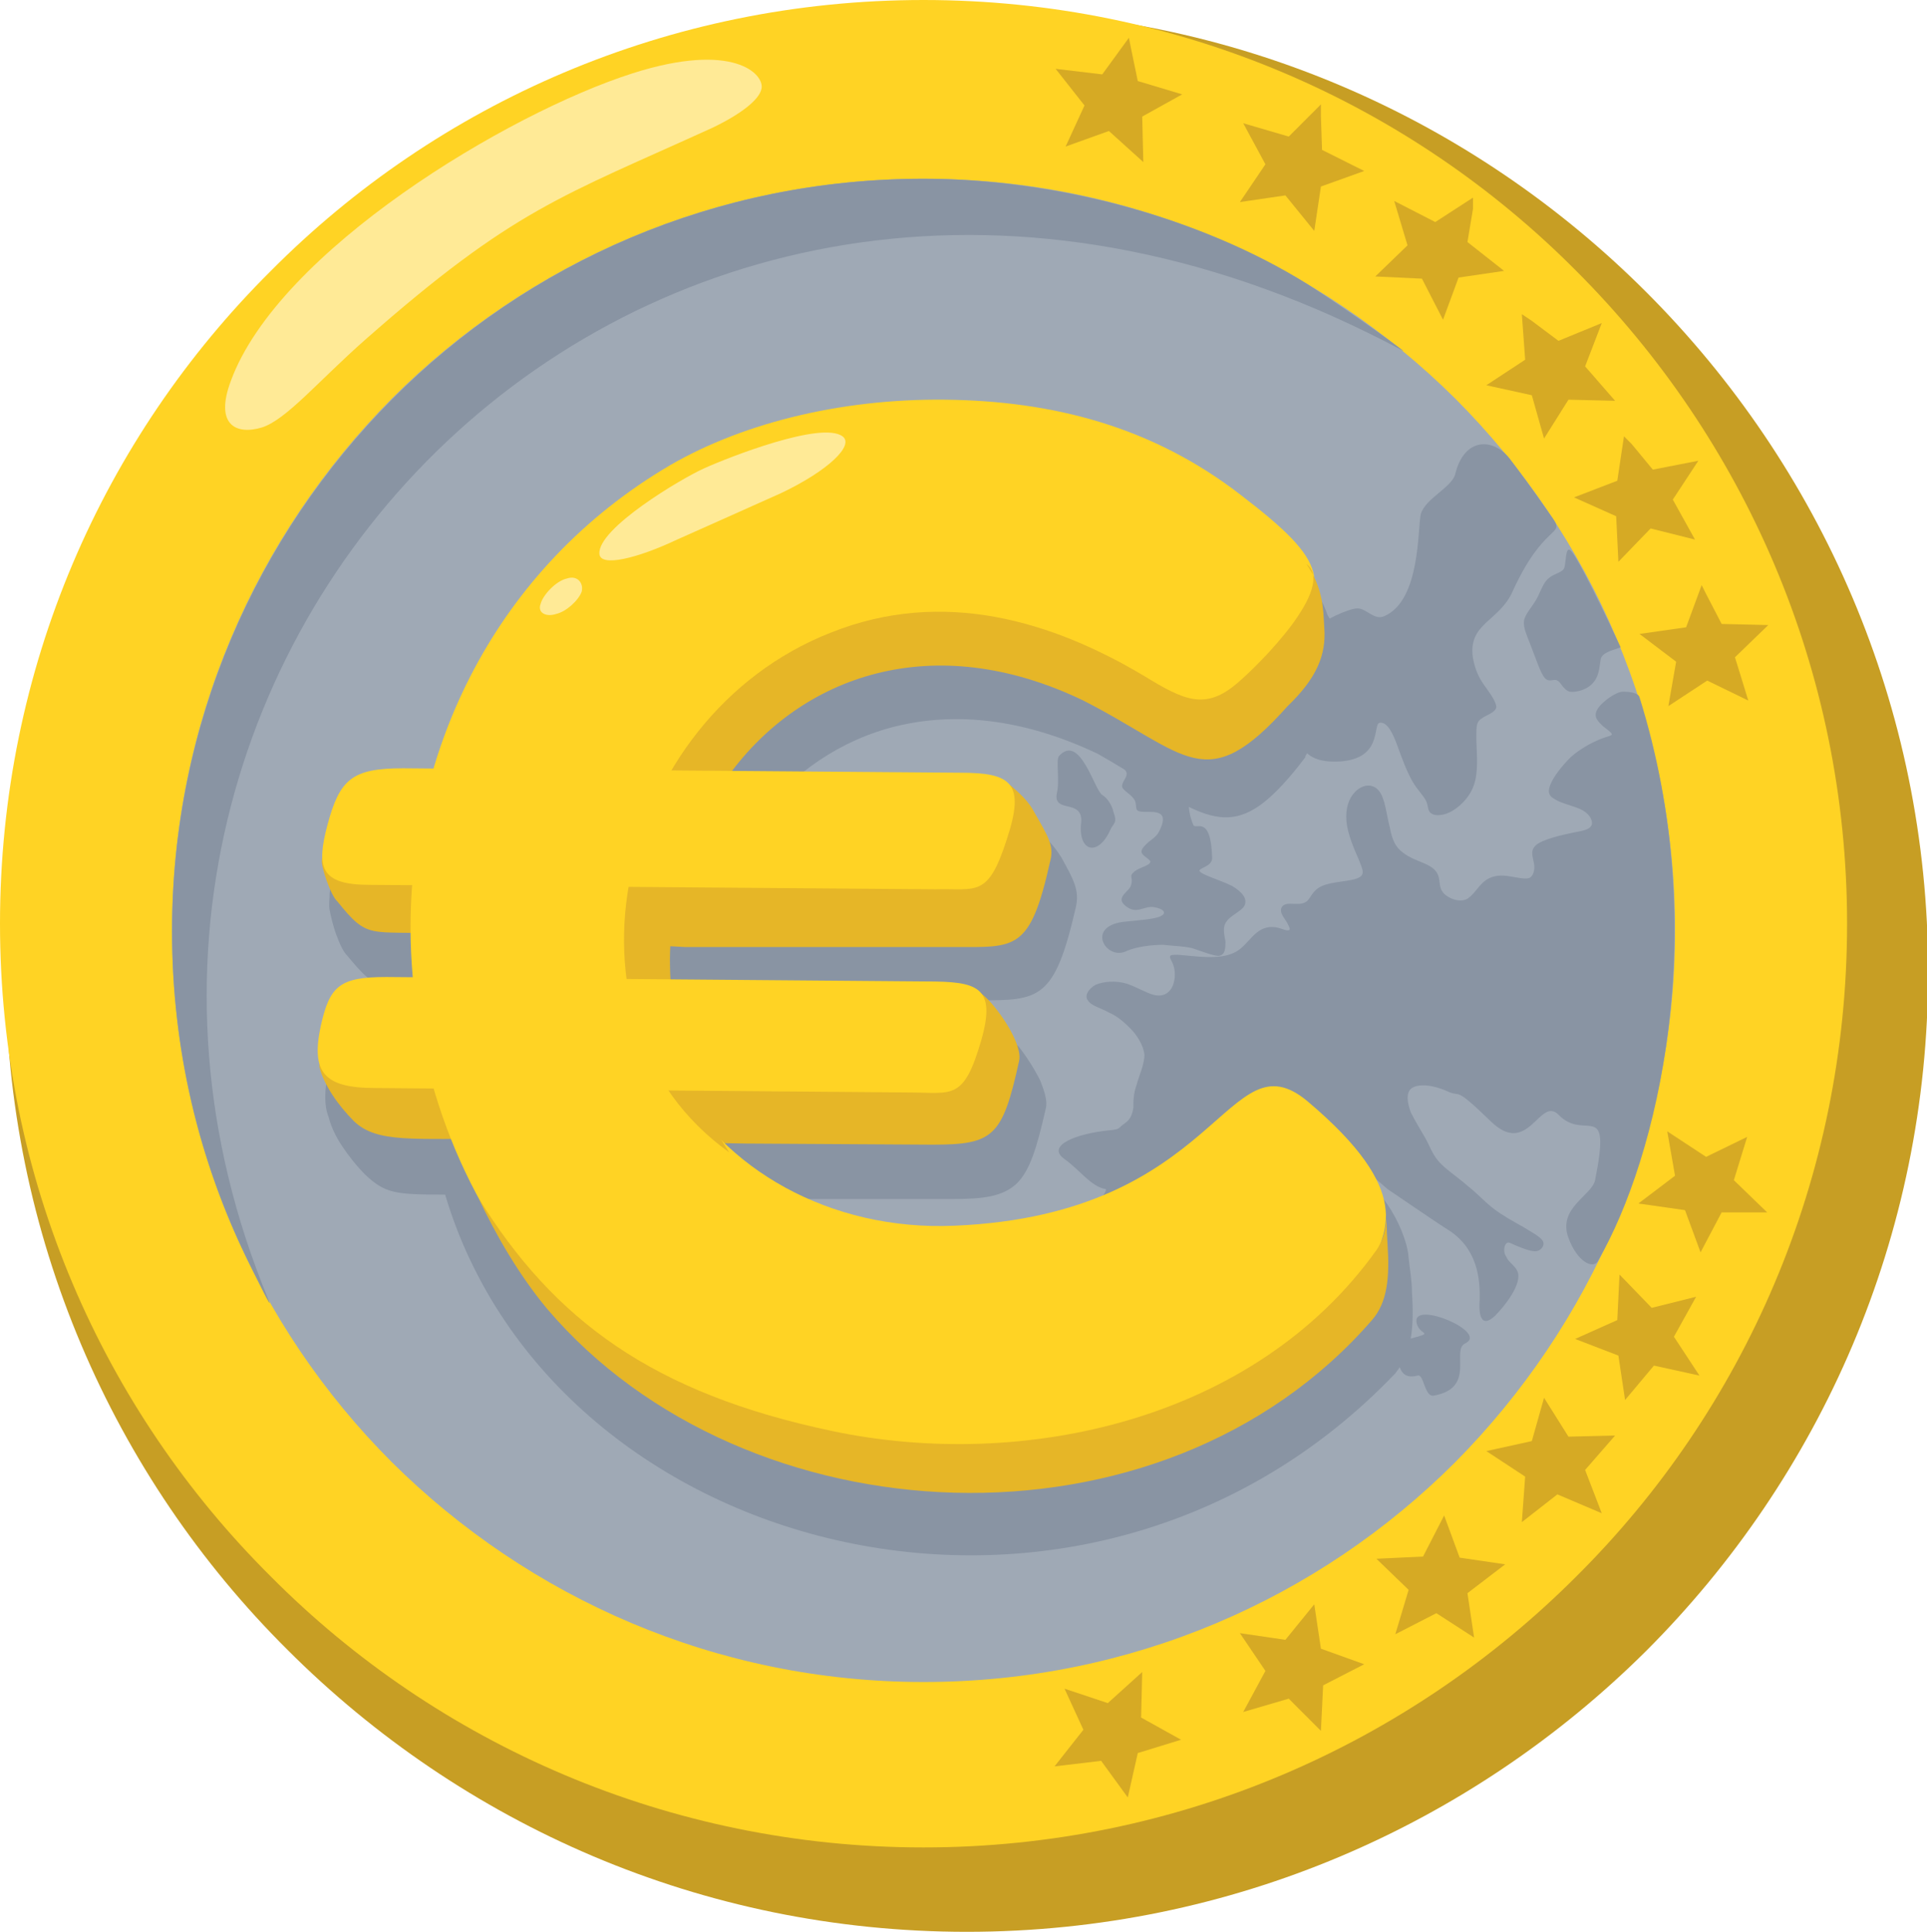 <!-- Generator: Adobe Illustrator 22.0.1, SVG Export Plug-In  -->
<svg version="1.1"
	 xmlns="http://www.w3.org/2000/svg" xmlns:xlink="http://www.w3.org/1999/xlink" xmlns:a="http://ns.adobe.com/AdobeSVGViewerExtensions/3.0/"
	 x="0px" y="0px" width="173.6px" height="174px" viewBox="0 0 173.6 174" style="enable-background:new 0 0 173.6 174;"
	 xml:space="preserve">
<style type="text/css">
	.st0{fill:#C79E24;}
	.st1{fill:#FFD324;}
	.st2{fill-rule:evenodd;clip-rule:evenodd;fill:#9FA9B5;}
	.st3{fill-rule:evenodd;clip-rule:evenodd;fill:#8994A3;}
	.st4{fill-rule:evenodd;clip-rule:evenodd;fill:#FFEA96;}
	.st5{fill-rule:evenodd;clip-rule:evenodd;fill:#E6B627;}
	.st6{fill:#E6B627;}
	.st7{fill-rule:evenodd;clip-rule:evenodd;fill:#FFD324;}
	.st8{fill:#D6AA24;}
</style>
<defs>
</defs>
<path class="st0" d="M87.1,174c-23.9,0-45.5-9.7-61.2-25.4C10.2,133,0.5,111.3,0.5,87.4c0-23.9,9.7-45.5,25.4-61.2
	C41.5,10.6,63.2,0.9,87.1,0.9l0,0c23.9,0,45.5,9.7,61.2,25.4c15.7,15.7,25.4,37.3,25.4,61.2c0,23.9-9.7,45.5-25.4,61.2
	C132.6,164.3,111,174,87.1,174"/>
<path class="st0" d="M127.7,46.8C117.3,36.5,102.9,30,87.1,30c-15.8,0-30.2,6.4-40.6,16.8C36.1,57.2,29.7,71.6,29.7,87.4
	s6.4,30.2,16.8,40.6c10.4,10.4,24.7,16.8,40.6,16.8c15.8,0,30.2-6.4,40.6-16.8c10.4-10.4,16.8-24.7,16.8-40.6S138,57.2,127.7,46.8
	L127.7,46.8z"/>
<path class="st1" d="M83.2,0c23,0,43.8,9.3,58.8,24.4c15.1,15.1,24.4,35.9,24.4,58.8c0,23-9.3,43.8-24.4,58.8
	c-15.1,15.1-35.9,24.4-58.8,24.4s-43.8-9.3-58.8-24.4C9.3,127,0,106.2,0,83.2c0-23,9.3-43.8,24.4-58.8C39.4,9.3,60.2,0,83.2,0
	L83.2,0z M122.2,44.2c-10-10-23.8-16.2-39-16.2c-15.2,0-29,6.2-39,16.2C34.2,54.2,28,68,28,83.2c0,15.2,6.2,29,16.2,39
	c10,10,23.8,16.2,39,16.2c15.2,0,29-6.2,39-16.2c10-10,16.2-23.8,16.2-39C138.3,68,132.2,54.2,122.2,44.2L122.2,44.2z"/>
<path class="st2" d="M83.2,16.1c18.7,0,35.6,7.6,47.9,19.8c12.3,12.3,19.8,29.2,19.8,47.9c0,18.7-7.6,35.6-19.8,47.9
	c-12.3,12.3-29.2,19.8-47.9,19.8c-18.7,0-35.6-7.6-47.9-19.8c-12.3-12.3-19.8-29.2-19.8-47.9c0-18.7,7.6-35.6,19.8-47.9
	C47.6,23.6,64.5,16.1,83.2,16.1L83.2,16.1z"/>
<path class="st3" d="M83.2,16.1c11.5,0,24.7,3.3,34.6,9.5c4.2,2.7,9.1,6.3,8.6,6C59.9-4-0.3,58.2,24.2,117.1
	c0.5,1.3-1.3-2.4-1.9-3.6c-4.4-9-6.8-19-6.8-29.6c0-18.7,7.6-35.6,19.8-47.9C47.6,23.6,64.5,16.1,83.2,16.1L83.2,16.1z"/>
<path class="st3" d="M136,41.3c-1.5-1.9-4.1-1.9-4.9,1.4c-0.3,1.2-2.7,2.2-3.1,3.6c-0.3,1.2,0,7.8-3.3,9.2c-0.9,0.4-1.6-0.7-2.4-0.7
	c-0.8,0-3.2,1.1-3.9,1.9c-2.4,2.5-6.6,8.2-2,7.7c1-0.1-0.7,4.2,3.8,4.2c4.5,0,3.4-3.4,4.1-3.5c0.7-0.1,1.2,1,1.6,2.1
	c0.4,1.1,0.8,2.2,1.3,3.1c0.5,0.9,1.1,1.4,1.3,1.9c0.2,0.5,0.1,0.9,0.5,1.1c0.3,0.2,1.1,0.2,1.9-0.3c0.8-0.5,1.7-1.4,2-2.7
	c0.3-1.3,0.1-2.9,0.1-3.9c0-1,0-1.4,0.5-1.7c0.4-0.3,1.2-0.5,1.3-1c0-0.5-0.6-1.3-1.1-2c-0.5-0.7-0.8-1.4-1-2.4
	c-0.5-3.2,2.4-3.3,3.6-6.1c2.8-6.1,4.7-4.9,3.6-6.5C137.6,43.4,136.9,42.5,136,41.3L136,41.3z M127.7,120.4c1.4-0.4,0-0.2-0.1-1.4
	c-0.1-1.8,6.5,1,4.4,2c-1.3,0.6,1,4-2.8,4.7c-0.9,0.2-0.9-2-1.5-1.8c-1.9,0.5-1.6-1.6-1.9-1.7c-0.4-0.2-0.3-0.8,0.1-1.2
	C126.3,120.7,126.3,120.8,127.7,120.4L127.7,120.4z M141.5,49.6c-0.5-0.5-0.4,1.2-0.6,1.6c-0.2,0.4-1,0.5-1.4,0.9
	c-0.5,0.4-0.7,1.2-1.1,1.9c-0.4,0.7-1,1.3-1.1,1.9c-0.1,0.7,0.3,1.4,0.7,2.5c0.4,1,0.8,2.3,1.2,2.7c0.4,0.4,0.8,0,1.1,0.2
	c0.3,0.1,0.5,0.8,1.1,1c0.6,0.1,1.7-0.2,2.2-0.9c0.5-0.6,0.5-1.5,0.6-2c0.1-0.7,1.4-0.9,1.8-1.1C144.8,55.7,142.1,50.1,141.5,49.6
	L141.5,49.6z M109.5,107.7c-0.6,0.4-1.6,0.4-2.6,0.7c-1,0.3-1.8,0.8-2.6,1.3c-0.9,0.6-2.2,1.6-1.7,2.8c0.2,0.4,0.5,0.7,0.7,1
	c0.2,0.3,0.3,0.5,0,0.9c-0.3,0.4-1,0.8-1.6,1.4c-0.6,0.5-1.2,1.1-1.7,1.4c-0.5,0.3-0.9,0.4-1.9,0.6c-1,0.1-2.6,0.3-3.9,0.4
	c-1.3,0.1-2.1,0.1-2.6,0c-0.5-0.1,8.7-11,8-11.1c-1.3-0.2-2.4-1.8-3.7-2.7c-1.7-1.2,1-2.3,4.1-2.6c1-0.1,0.7-0.2,1.3-0.6
	s0.7-0.9,0.8-1.4c0-0.6,0-1.3,0.3-2.1c0.2-0.8,0.7-1.8,0.7-2.7c-0.1-0.9-0.7-1.8-1.3-2.4c-0.6-0.6-1.2-1.1-1.9-1.4
	c-0.7-0.4-1.6-0.6-1.9-1.1c-0.3-0.4,0-1,0.7-1.4c0.7-0.3,1.8-0.4,2.8-0.1c0.9,0.3,1.7,0.8,2.4,1c1.5,0.4,2.1-1,1.9-2.3
	c-0.1-0.6-0.4-0.9-0.4-1.1c0-0.2,0.2-0.2,0.7-0.2c1.5,0.1,3.7,0.5,5.1-0.2c1.3-0.6,1.8-2.4,3.5-2.3c0.5,0,1,0.3,1.3,0.3
	s0.2-0.2,0-0.6c-0.2-0.4-0.6-0.8-0.6-1.2c0-0.4,0.3-0.6,0.8-0.6c0.5,0,1.1,0.1,1.5-0.2c0.4-0.3,0.5-1,1.4-1.4
	c0.9-0.4,2.5-0.4,3.2-0.7c0.7-0.3,0.5-0.7,0.1-1.7c-0.4-0.9-1-2.3-1.1-3.4c-0.1-1.2,0.2-2.1,0.8-2.7c0.6-0.6,1.5-0.8,2.1-0.1
	c0.6,0.7,0.7,2.2,1,3.3c0.2,1.1,0.5,1.8,1.2,2.3c0.6,0.5,1.6,0.8,2.2,1.1c1.6,0.8,0.7,1.8,1.5,2.6c0.4,0.4,1.3,0.8,2,0.5
	c0.6-0.3,1-1.1,1.6-1.6c0.6-0.5,1.3-0.6,2.1-0.5c0.7,0.1,1.5,0.3,1.9,0.2c0.4-0.1,0.6-0.7,0.5-1.3c-0.1-0.6-0.4-1.2,0.2-1.7
	c0.6-0.5,2.3-0.9,3.3-1.1c1.1-0.2,1.5-0.3,1.7-0.7c0.1-0.3-0.1-0.9-0.8-1.3c-0.7-0.4-1.9-0.6-2.5-1c-0.6-0.3-0.7-0.7-0.4-1.4
	c0.3-0.7,1-1.6,1.8-2.4c0.9-0.8,1.9-1.3,2.6-1.6c1.2-0.5,1.6-0.2,0.3-1.2c-0.4-0.4-0.9-0.8-0.5-1.5c0.4-0.7,1.7-1.6,2.3-1.6
	c0.6,0,1.4,0.1,1.5,0.5c6.6,21.1,1.6,41.5-3.7,50.7c-0.4,0.9-1.9,0.2-2.7-2c-1-2.7,2.1-3.8,2.4-5.2c1.5-7.5-0.9-3.4-3.3-5.9
	c-1.7-1.7-2.7,3.9-6.1,0.6s-2.6-2.1-3.9-2.7c-1.3-0.6-2.6-0.7-3.2-0.3c-0.6,0.4-0.4,1.4-0.1,2.2c0.4,0.8,0.9,1.6,1.3,2.3
	c0.4,0.7,0.6,1.4,1.2,2.1c0.6,0.7,1.7,1.4,2.6,2.2c0.9,0.7,1.6,1.5,2.4,2.1s1.7,1.1,2.6,1.6c0.8,0.5,1.6,0.9,1.8,1.3
	c0.2,0.4-0.2,0.9-0.7,0.9c-0.5,0-1.2-0.3-1.7-0.5c-0.5-0.2-0.7-0.4-0.9-0.2c-0.2,0.2-0.3,0.8,0,1.2c0.2,0.5,0.8,0.8,1,1.3
	c0.5,1.1-1.2,3.2-2,4c-1.7,1.6-1.4-1.3-1.4-1.4c0-1,0.2-4.4-2.8-6.3c-1.1-0.7-2.1-1.4-3-2c-0.9-0.6-1.6-1.1-2.5-1.7
	c-0.8-0.7-1.8-1.5-2.5-2.3c-0.7-0.7-1.2-1.3-1.8-1.7c-0.6-0.3-1.5-0.3-2.3,0c-0.8,0.4-1.6,1.1-2.5,1.4c-0.8,0.3-1.7,0.2-2.3,0
	c-0.9-0.3-1.5-1.1-2.5-0.6c-0.4,0.2-0.6,0.5-0.8,0.8c-0.1,0.3-0.1,0.7-0.2,1.2C110.2,106.6,110.1,107.3,109.5,107.7L109.5,107.7z
	 M100,74.8c-1.1,2.4-2.9,1.9-2.6-0.7c0.2-2.2-2.5-0.8-2.2-2.6c0.3-1.2-0.1-3,0.2-3.4c1.9-2.1,3.2,3.1,3.9,3.5c0.5,0.3,0.9,1,1,1.5
	C100.7,74.2,100.3,74.1,100,74.8L100,74.8z M102.8,63.5c0.6-0.1,0.8,0.6,1.4,0.9c0.6,0.2,1.4,0,1.6,0.3c0.1,0.2-0.4,0.9-0.4,1.3
	c0,0.3,0.7,0.3,1.3,0.5c0.6,0.1,1,0.4,1.1,0.7c0.6,1.5-1.6,4-0.3,7.1c0.2,0.5,1.6-1,1.7,3c0,0.8-1.4,0.9-1.1,1.2
	c0.2,0.3,1.9,0.8,2.9,1.3c1,0.6,1.4,1.2,1.1,1.8c-0.3,0.5-1.3,0.9-1.6,1.4c-0.4,0.5-0.2,1.2-0.1,1.8c0,0.6,0,1.2-0.6,1.3
	c-0.5,0-1.5-0.4-2.4-0.7c-0.9-0.2-1.8-0.2-2.6-0.3c-0.2,0-2.1,0-3.4,0.6c-1.8,0.8-3.7-2.4,0.1-2.7c0.9-0.1,2.6-0.2,3.1-0.5
	c0.6-0.3,0.1-0.7-0.7-0.8c-0.9-0.1-1.5,0.7-2.5-0.1c-1-0.8,0.4-1.3,0.5-1.9c0.2-0.6-0.2-0.8,0.2-1.1c0.3-0.4,1.4-0.6,1.5-0.9
	c0.2-0.2-0.5-0.5-0.7-0.8c-0.2-0.3,0.1-0.6,0.4-0.9c0.3-0.3,0.7-0.5,1-0.9c0.3-0.5,0.6-1.2,0.4-1.6c-0.4-0.7-2.1-0.1-2.3-0.6
	c-0.1-0.2,0-0.7-0.3-1c-0.3-0.4-0.9-0.7-1-1c-0.1-0.4,0.4-0.8,0.4-1.2c0-0.4-0.6-0.7-0.8-1.2c-0.1-0.5,0.2-1.1,0.3-1.7
	c0.1-0.6-0.1-1.1,0.2-1.8C101.4,64.3,102.3,63.5,102.8,63.5L102.8,63.5z"/>
<path class="st4" d="M20.8,34.3c4.3-11.7,24.9-24.1,36.2-27.7C66.1,3.7,68.9,6.7,68.6,8c-0.2,1-1.9,2.3-4.4,3.5
	c-13.6,6.2-17.9,7.3-31.3,19.1c-4.2,3.7-7.1,7.2-9.3,7.9C21.3,39.2,19.3,38.3,20.8,34.3L20.8,34.3z"/>
<path class="st3" d="M40,72.7c1.7-5.4,4.3-10.5,7.8-15.1c3.4-4.5,7.8-8.4,13-11.6c5.4-3.3,12.4-5.5,20-6.2c7.1-0.7,14.6,0,21.6,2.3
	c1.7,0.6,4,1.5,6.3,2.7c1.8,1,3.7,2.2,5.3,3.6c1.4,1.2,2.6,2.4,3.6,3.5c0.9,1.2,1.6,2.3,2,3.5c3.3,5.5,2.1,7.2-0.3,10.3
	c-0.5,0.7-1.1,1.4-1.7,2.4l0,0.1c-5.7,7.5-7.9,6.2-14.5,2.2c-1.2-0.7-2.6-1.6-4.2-2.5c-6.3-3-12.1-3.7-17.2-2.7
	c-5.1,1-9.5,3.8-12.8,7.7l19.1,0.2c1.2,0,2.1,0.1,2.9,0.2c0.8,0.2,1.5,0.5,1.9,0.9l0.1,0c0.1,0,0.1,0.1,0.2,0.2l0.2,0.2
	c0.7,0.6,1.5,1.4,2.1,2.3l0.2,0.3c1.1,2,1.7,3,1.3,4.6c-1.9,8.3-3.3,8.3-8.7,8.3c-8.2,0-17.3,0.4-25.3,0l0,0.7c0,0.3,0,0.5,0,0.8
	l22,0.2c1.1,0,2.1,0,2.9,0.1c0.9,0.1,1.6,0.3,2.1,0.7c0.3,0.2,0.6,0.4,0.9,0.7c0.3,0.3,0.6,0.6,1,1c0.7,0.9,1.4,2,1.9,3
	c0.4,1,0.7,1.9,0.5,2.6c-0.8,3.5-1.4,5.5-2.6,6.7c-1.3,1.2-3,1.4-6,1.4L69.3,108c2,1.6,4.4,2.9,7,3.9c3.1,1.1,6.6,1.6,10.4,1.5
	c11.9-0.5,18-5.4,22.3-8.9c3.9-3.2,6.4-5.2,10.3-2c2.7,2.3,4.5,4.2,5.7,6c0.9,1.3,1.8,3.3,1.9,4.8c0.1,1,0.3,2,0.3,3.1
	c0.1,1.5,0.1,2.9-0.1,4.1c-0.2,1.3-0.7,2.3-1.4,3.2c-27.8,29.1-75.8,16.8-85.6-16.1c-4.5,0-5.4-0.1-7.2-1.8
	c-0.8-0.8-1.5-1.7-2.1-2.6c-0.6-0.9-1-1.8-1.2-2.6c-0.2-0.5-0.3-1.1-0.3-1.8c0-0.7,0.1-1.4,0.3-2.2c0.4-2,0.9-3.3,2-4
	c1-0.8,2.5-1,4.7-1l1.5,0l0-0.7c0-0.5,0-1-0.1-1.6l0-0.2c-3.5,0-4-0.1-6.4-3c-0.4-0.4-0.7-1.1-1-1.9c-0.3-0.8-0.5-1.7-0.6-2.2
	c-0.1-0.5,0-1,0-1.6c0.1-0.6,0.2-1.2,0.4-1.9c0.6-2.2,1.2-3.6,2.4-4.5c1.1-0.9,2.7-1.2,5.2-1.2L40,72.7L40,72.7z"/>
<path class="st5" d="M34.9,73.9l51.3-1.5c1.1,0,3.7-2.7,4.9-1.6c0.7,0.6,1.6,1.4,2.1,2.4c1.2,2.1,1.8,3,1.4,4.4
	c-1.8,8.1-3.1,7.7-8.6,7.7H61.7l-21.9-1.2c-6.6-0.3-6.6,0.6-9.4-2.9c-0.6-0.5-1.5-3.2-1.4-3.7C29.1,75.3,32.1,74,34.9,73.9
	L34.9,73.9z M74,90.1L87.4,89c0.5,0,1.4,0.7,2.2,1.7c1.3,1.6,2.5,3.8,2.2,4.9c-1.5,6.8-2.3,7.5-7.8,7.5L67.2,103l-22.4-0.4
	c-7.5-0.1-10.8,0.4-12.9-1.6c-1.5-1.5-2.7-3.3-3.1-4.8c-0.4-1.5,4.5-3.9,6.2-4L74,90.1L74,90.1z"/>
<path class="st1" d="M115,58.2c-1.4,1.4-1.9,3.5-3,4.5c-4,3.2-7.8,2.6-14.6-1.9c-13.8-9.2-35.9,2.1-38.2,23.1
	c-0.5,4.7-0.4,9.2,1.6,13.1c4.2,8.2,13.9,13.9,25.2,13.4c24-1,24.5-17.3,31.8-11.2c9.6,8.1,7.2,11.8,5.4,15.2
	c-8.4,15.7-24.1,16.4-39.6,16.5c-30.5,0.2-46-23.4-46.6-46.1c-0.4-16.4,7.1-33,22.7-42.5c6.7-4.1,15.9-6.4,25.4-6.3
	c9.7,0.1,18.7,2.4,26.7,8.6C119.5,50.5,120.4,52.7,115,58.2L115,58.2z"/>
<path class="st6" d="M43.1,107.9c6.8,11,15.7,17.6,31.9,21c17.1,3.6,38-0.9,49-16.3c1.1-1.6,0.9-3.5,0.9-3.5s0,1.6,0.1,3
	c0.2,2.9,0,5.2-1.4,6.8c-19,21.9-56.5,19.9-74.3-1C46.8,114.9,44.7,111.3,43.1,107.9L43.1,107.9z M103.1,60.9
	c3.6,2.2,5.5,3.1,8.4,0.6c2-1.7,8.9-8.6,6.2-10.7c1.5,2.2,1.5,4,1.6,5.7c0.2,2.5-0.7,4.6-3.3,7.1c-7.4,8.3-9,4.3-18.4-0.5
	c-27.2-13.1-47.3,17.4-31.9,40.7c-16.5-11.8-10.2-39.2,9.1-46.8C85,52.9,94.9,56,103.1,60.9L103.1,60.9z"/>
<path class="st7" d="M36.3,69.2l50.2,0.4c4.6,0,5.9,0.9,4.2,6C89,80.9,88,80,84.3,80.1l-51-0.4c-4.5,0-4.8-1.6-3.8-5.4
	C30.6,70.2,31.7,69.2,36.3,69.2L36.3,69.2z M34.8,88l48.6,0.4c4.6,0,6.4,0.4,5,5.3c-1.6,5.5-2.6,4.7-6.5,4.7L33.8,98
	c-4.6,0-5.8-1.4-4.9-5.6C29.7,88.8,30.6,88,34.8,88L34.8,88z"/>
<path class="st4" d="M63.4,42.2c2.2-1,10.6-4.3,12.5-2.9c1.1,0.8-1.3,3.1-5.5,5.1c-3.1,1.4-6.5,2.9-9.4,4.2c-3.6,1.7-6.9,2.5-7,1.3
	C53.8,47.6,61.4,43.1,63.4,42.2L63.4,42.2z M51.1,52.1c0.9-0.3,1.5,0.4,1.3,1.2c-0.3,0.8-1.4,1.8-2.3,2c-0.9,0.3-1.7-0.1-1.4-0.9
	C48.9,53.6,50.1,52.3,51.1,52.1L51.1,52.1z"/>
<path class="st8" d="M155.1,109.2l-1.9,3.6l-1.4-3.8l-4.2-0.6l3.3-2.5l-0.7-4l3.5,2.3l3.7-1.8l-1.2,3.9l3,2.9L155.1,109.2
	L155.1,109.2z M153.7,53.5l1.4,2.7l4.2,0.1l-3,2.9l1.2,3.9l-3.7-1.8l-3.5,2.3l0.7-4l-3.3-2.5l4.2-0.6l1.4-3.8L153.7,53.5L153.7,53.5
	z M101.9,4.4l0.6,2.9l4,1.2l-3.6,2l0.1,4.1l-3.1-2.8L96,13.2l1.7-3.7l-2.6-3.3l4.2,0.5l2.4-3.3L101.9,4.4L101.9,4.4z M119,10.5
	l0.1,3l3.8,1.9l-3.9,1.4l-0.6,4l-2.6-3.2l-4.1,0.6l2.3-3.4l-2-3.7l4.1,1.2l2.9-2.9L119,10.5L119,10.5z M132.7,18.8l-0.5,3l3.3,2.6
	l-4.1,0.6l-1.4,3.8l-1.9-3.7l-4.2-0.2l2.9-2.8l-1.2-4l3.7,1.9l3.4-2.2L132.7,18.8L132.7,18.8z M138,28.9l2.4,1.8l3.9-1.6l-1.5,3.9
	l2.7,3.1l-4.2-0.1l-2.2,3.5l-1.1-3.9l-4.1-0.9l3.5-2.3l-0.3-4.1L138,28.9L138,28.9z M147,40l1.9,2.3l4.1-0.8l-2.3,3.5l2,3.6l-4-1
	l-2.9,3l-0.2-4.1l-3.8-1.7l3.9-1.5l0.6-4L147,40L147,40z M102.5,157.9l-0.9,4l-2.4-3.3l-4.2,0.5l2.6-3.3l-1.7-3.7l3.9,1.3l3.1-2.8
	l-0.1,4.1l3.6,2L102.5,157.9L102.5,157.9z M119.2,151.8l-0.2,4.1l-2.9-2.9l-4.1,1.2l2-3.7l-2.3-3.4l4.1,0.6l2.6-3.2l0.6,4l3.9,1.4
	L119.2,151.8L119.2,151.8z M132.2,143.5l0.6,4l-3.4-2.2l-3.7,1.9l1.2-4l-2.9-2.8l4.2-0.2l1.9-3.7l1.4,3.8l4.1,0.6L132.2,143.5
	L132.2,143.5z M140.3,134.6l-3.2,2.5l0.3-4.1l-3.5-2.3l4.1-0.9l1.1-3.9l2.2,3.5l4.2-0.1l-2.7,3.1l1.5,3.9L140.3,134.6L140.3,134.6z
	 M149,123l-2.6,3.1l-0.6-4l-3.9-1.5l3.8-1.7l0.2-4.1l2.9,3l4-1l-2,3.6l2.3,3.5L149,123L149,123z"/>
</svg>
